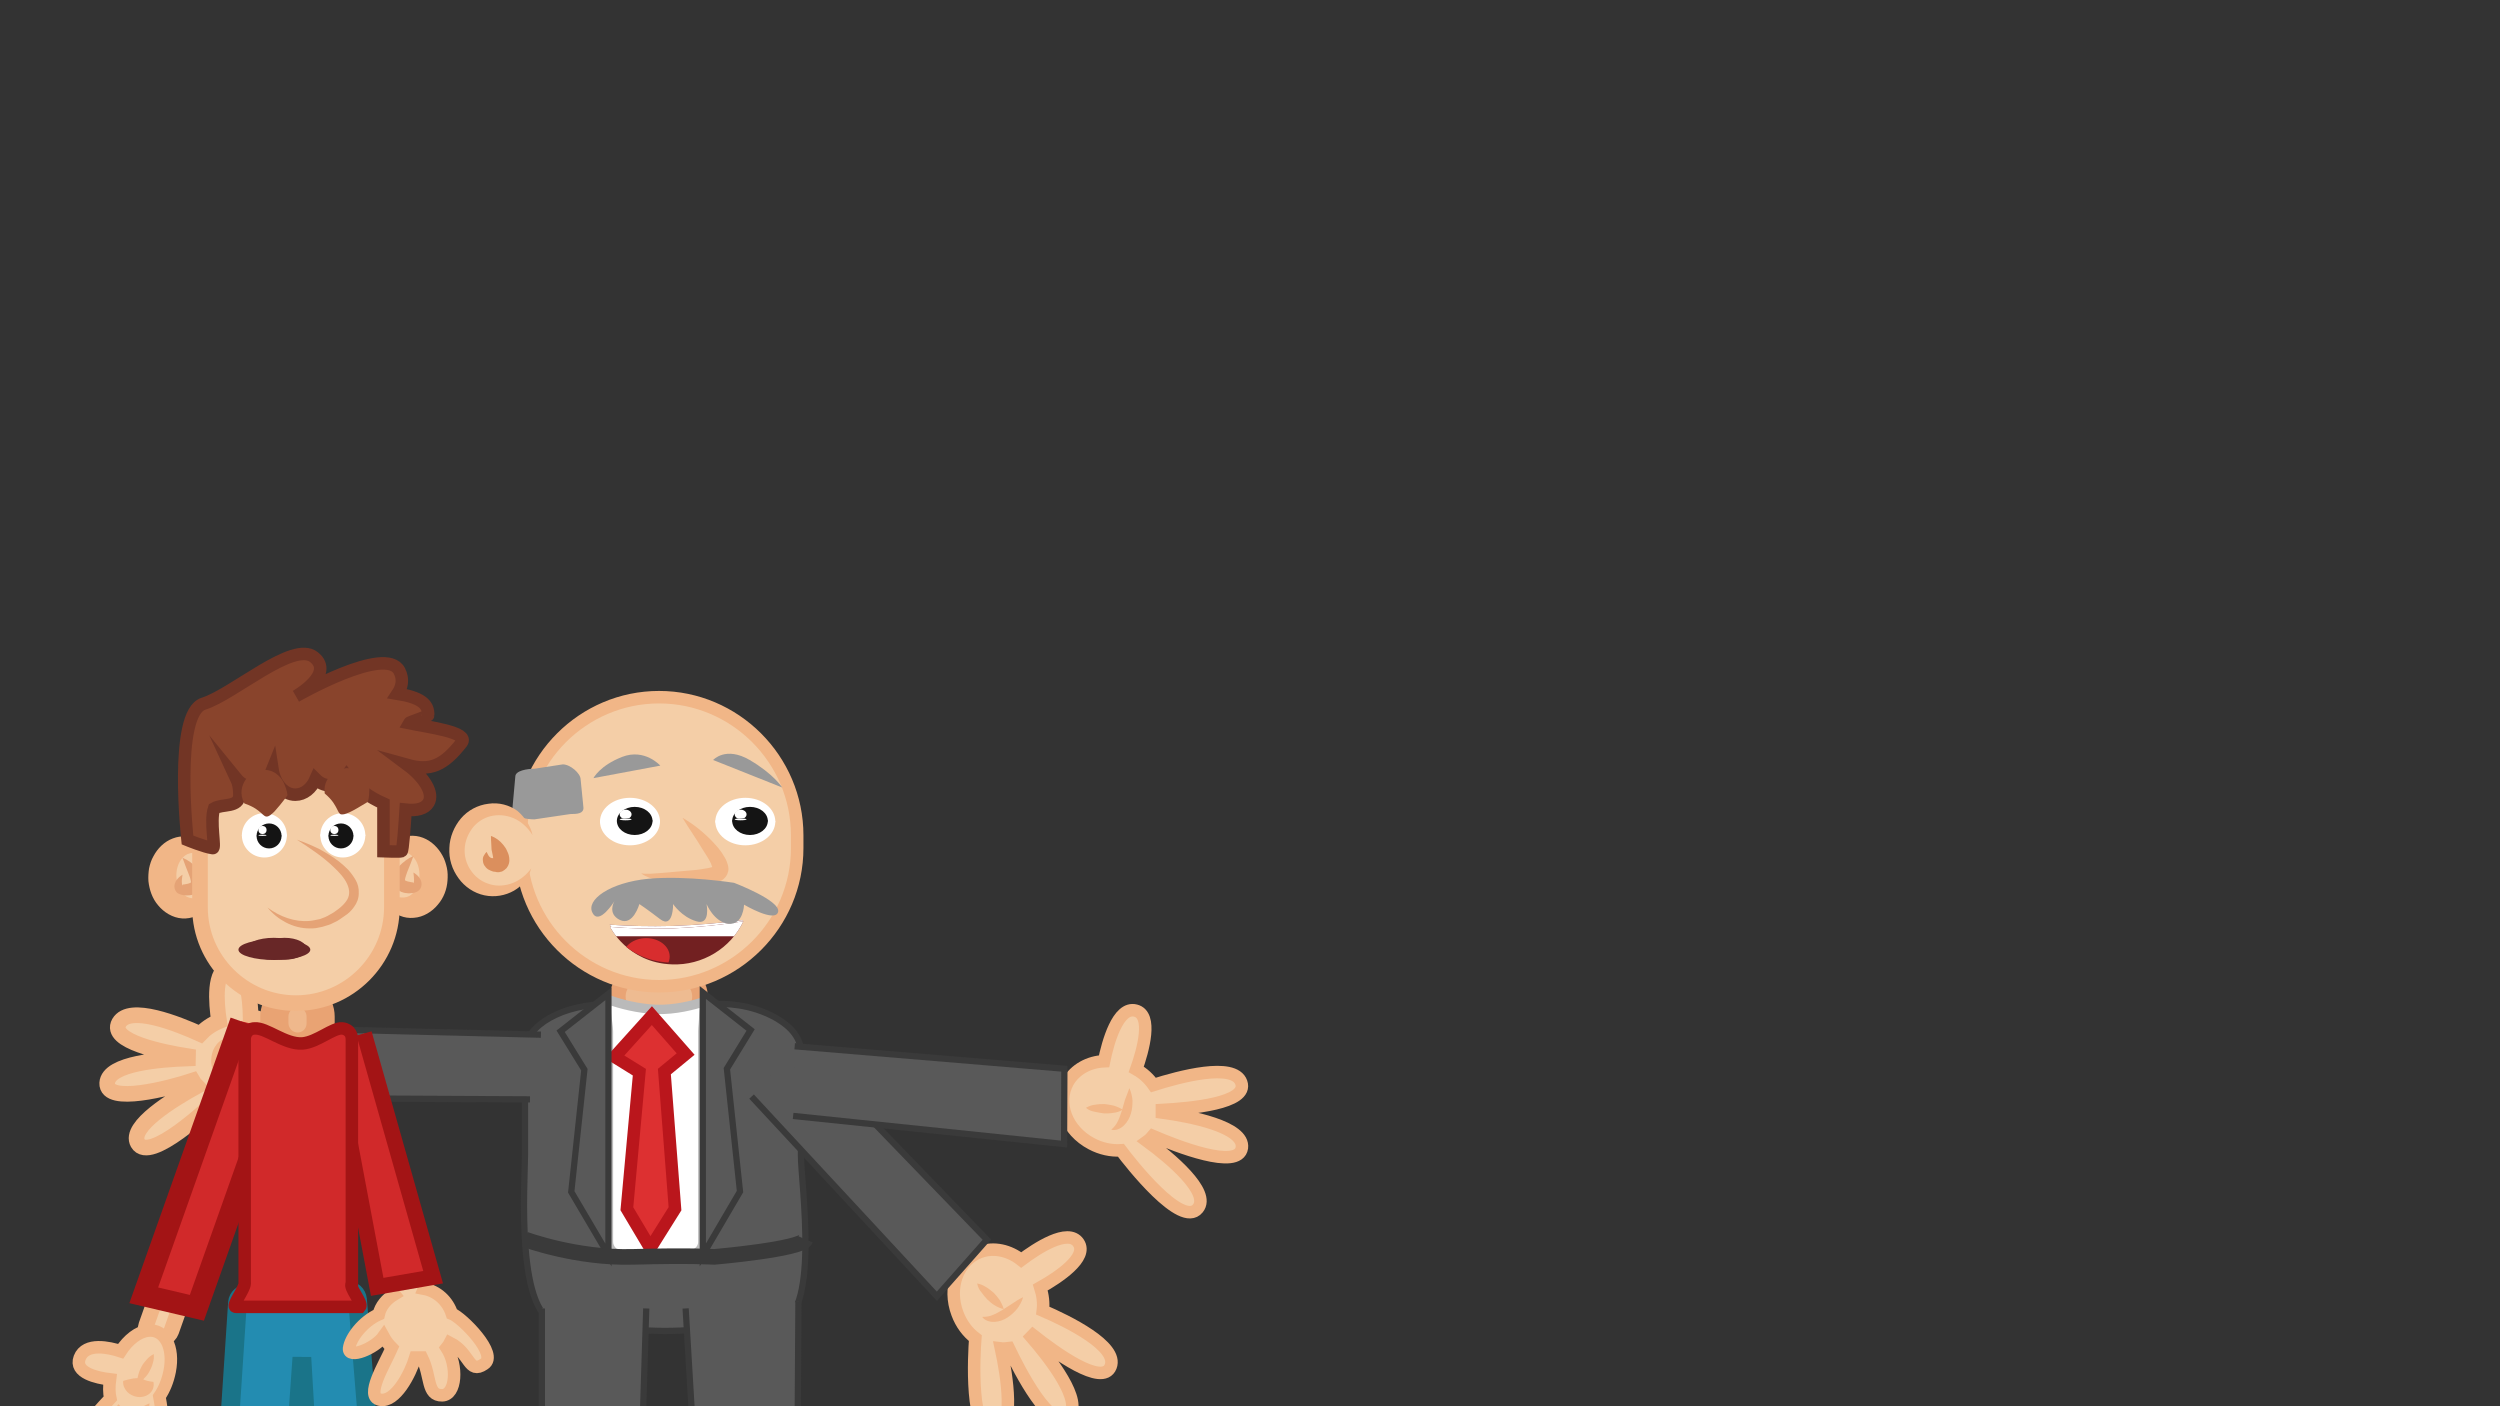 <svg width="800" height="450" xmlns="http://www.w3.org/2000/svg" xmlns:xlink="http://www.w3.org/1999/xlink">

 <rect width="100%" height="100%" fill="#333333" stroke="none"/>

 <style type="text/css">.st0{fill:#F2F3F4;}
	.st1{fill:#BFD3C9;stroke:#91BCA6;stroke-width:6;stroke-miterlimit:10;}
	.st2{fill:#8C8B98;stroke:#77768C;stroke-width:7;stroke-miterlimit:10;}
	.st3{fill:#C9E3E8;stroke:#9DD1DE;stroke-width:6;stroke-miterlimit:10;}
	.st4{fill:#FEFEFD;}
	.st5{fill:#C0784C;stroke:#AA5B30;stroke-width:4;stroke-miterlimit:10;}
	.st6{fill:none;stroke:#4F4D52;stroke-width:11;stroke-miterlimit:10;}
	.st7{fill:#F9F9F9;}
	.st8{fill:#B0D8DD;stroke:#86C2CC;stroke-width:4;stroke-miterlimit:10;}
	.st9{fill:#EEBB91;stroke:#E9A475;stroke-width:3;stroke-miterlimit:10;}
	.st10{fill:#F4CEA7;stroke:#F1B687;stroke-width:3;stroke-miterlimit:10;}
	.st11{fill:#544544;stroke:#423434;stroke-width:4;stroke-miterlimit:10;}
	.st12{fill:#1D8484;stroke:#18706D;stroke-width:4;stroke-miterlimit:10;}
	.st13{fill:#969E9C;}
	.st14{fill:#124745;stroke:#0D2D2B;stroke-width:4;stroke-miterlimit:10;}
	.st15{fill:#212121;}
	.st16{fill:#9F5A37;stroke:#844428;stroke-width:4;stroke-miterlimit:10;}
	.st17{fill:#4A5055;stroke:#393E42;stroke-width:6;stroke-miterlimit:10;}
	.st18{fill:#969E9C;stroke:#7A7A7A;stroke-width:3;stroke-miterlimit:10;}
	.st19{fill:#303030;stroke:#212121;stroke-width:3;stroke-miterlimit:10;}
	.st20{fill:#DBAD2C;stroke:#BF921F;stroke-width:4;stroke-miterlimit:10;}
	.st21{fill:#AD3431;stroke:#892121;stroke-width:4;stroke-miterlimit:10;}
	.st22{fill:#7C4B31;stroke:#6C3B24;stroke-width:4;stroke-miterlimit:10;}
	.st23{fill:#28719A;stroke:#1D5A87;stroke-width:4;stroke-miterlimit:10;}
	.st24{fill:#185666;stroke:#134E51;stroke-width:4;stroke-miterlimit:10;}
	.st25{fill:#E4E1DF;stroke:#B7B7B7;stroke-width:5;stroke-miterlimit:10;}
	.st26{fill:#BCB0A4;stroke:#92867A;stroke-width:3;stroke-miterlimit:10;}
	.st27{fill:#EEBB91;stroke:#E9A475;stroke-width:5;stroke-miterlimit:10;}
	.st28{fill:#F4CEA7;stroke:#F1B687;stroke-width:4;stroke-miterlimit:10;}
	.st29{fill:#F4CEA7;}
	.st30{fill:#F1B687;}
	.st31{fill:#999999;}
	.st32{fill:#DB8F5D;}
	.st33{fill:#595959;stroke:#3A3A3A;stroke-width:2;stroke-miterlimit:10;}
	.st34{fill:#FFFFFF;stroke:#BABABA;stroke-width:3;stroke-miterlimit:10;}
	.st35{fill:#DD3031;stroke:#BA161C;stroke-width:4;stroke-miterlimit:10;}
	.st36{fill:none;stroke:#3A3A3A;stroke-width:5;stroke-miterlimit:10;}
	.st37{fill:#282828;stroke:#141414;stroke-width:3;stroke-miterlimit:10;}
	.st38{display:none;}
	.st39{display:inline;}
	.st40{fill:#F4CEA7;stroke:#F1B687;stroke-width:5;stroke-miterlimit:10;}
	.st41{display:inline;fill:#595959;stroke:#3A3A3A;stroke-width:5;stroke-miterlimit:10;}
	.st42{clip-path:url(#SVGID_2_);fill:#722021;}
	.st43{clip-path:url(#SVGID_4_);fill:#D82D2E;}
	.st44{clip-path:url(#SVGID_6_);fill:#FFFFFF;}
	.st45{clip-path:url(#SVGID_8_);fill:#722021;}
	.st46{clip-path:url(#SVGID_10_);fill:#D82D2E;}
	.st47{clip-path:url(#SVGID_12_);fill:#FFFFFF;}
	.st48{fill:#FFFFFF;}
	.st49{fill:#141414;}
	.st50{fill:#2B2B2B;stroke:#111111;stroke-width:4;stroke-miterlimit:10;}
	.st51{fill:#238CB1;stroke:#1A7489;stroke-width:6;stroke-miterlimit:10;}
	.st52{fill:#D1292A;stroke:#A31415;stroke-width:7;stroke-miterlimit:10;}
	.st53{fill:#D1292A;stroke:#A31415;stroke-width:5;stroke-miterlimit:10;}
	.st54{fill:#E5A376;}
	.st55{fill:#EFB88C;stroke:#E9A373;stroke-width:9;stroke-miterlimit:10;}
	.st56{fill:#89442C;stroke:#723525;stroke-width:4;stroke-miterlimit:10;}
	.st57{clip-path:url(#SVGID_14_);fill:#682727;}
	.st58{clip-path:url(#SVGID_16_);fill:#FFFFFF;}
	.st59{clip-path:url(#SVGID_18_);fill:#B21E22;}
	.st60{fill:#D1292A;stroke:#A31415;stroke-width:4;stroke-miterlimit:10;}
	.st61{display:none;fill:#F4CEA7;stroke:#F1B687;stroke-width:7;stroke-miterlimit:10;}
	.st62{display:none;fill:#D1292A;stroke:#A31415;stroke-width:10;stroke-miterlimit:10;}
	.st63{fill:#89442C;}
	.st64{fill:#682727;}
	    #back{
    animation : slide 8s ease-in-out
    }
    @keyframes slide{
    0%{
    transform : translateX(0)
    }
    100%{
    transform : translateX(-400px)
    }
    }
    /*#closed_mouth2{
    animation : zoom1 linear 8s infinite
    }
    @keyframes zoom1{
    0%,20%{
    visibility : hidden
    }
    21%,30%{
    visibility : visible
    }
    41%,50%{
    visible : hidden
    }
    51%,60%{
    visible : visible
    }
    61%,100%{
    visibility : hidden
    }
    }
    #closed_mouth1{
    animation : zoom2 linear 8s infinite
    }
    @keyframes zoom2{
    0%,52%{
    visibility : hidden
    }
    62%,75%{
    visibility : visible
    }
    76%,89%{
    visibility : hidden
    }
    90%,100%{
    visibility : visible
    }
    }*/
    #closed_mouth1{
    animation : talk linear 8s infinite;
    
    }
    @keyframes talk{
    0%,10%{
    visibility : hidden
    }
    12%,15%{
    visibility : visible;
    
    }
    16%,18%{
     visibility : hidden;
    
    }
    20%,22%{
     visibility : visible;
    
    }
    24%,26%{
     visibility : hidden;
     
    }
    28%,30%{
     visibility : visible;
    
    }
    32%,34%{
    visibility : hidden;
    
    }
    36%,38%{
     visibility : visible;
    
    }
    40%,42%{
    visibility : hidden;
    
    }
     44%,46%{
    visibility : visible;
    
    }
     48%,50%{
    visibility : hidden;
    
    }
    52%,54%{
    visibility : visible;
    
    }
    56%,58%{
    visibility : hidden;
    
    }
    60%,62%{
    visibility : visible;
    
    }
    64%,100%{
    visibility : hidden;
    
    }
    }
    #closed_mouth{
    animation : fade 8s linear infinite
    }
    @keyframes fade{
    0%,20%{
    visibility : visible
    }
    22%,100%{
    visibility : hidden
    }
    }
    #closed_mouth2{
   
    }
    #mouth2{
    animation : tomove 8s linear infinite
    }
    @keyframes tomove{
    0%,3%{
    visibility : visible
    }
    9%,12%{
    visibility : hidden
    }
    15%,18%{
    visibility : visible
    }
    21%,24%{
    visibility : hidden
    }
    27%,31%{
    visibility : visible
    }
    34%,37%{
    visibility : hidden
    }
    40%,43%{
    visibility : visible
    }
    46%,49%{
    visibility : hidden
    }
    52%,55%{
    visibility : visible
    }
    58%,61%{
    visibility : hidden
    }
    64%,67%{
    visibility : visible
    }
    70%,73%{
    visibility : hidden
    }
    76%,79%{
    visibility : visible
    }
    82%,100%{
    visibility : hidden
    }
    }
    #left-arm{
    animation : wave1 1.5s linear alternate infinite;
    transform-origin:0% 0%;
    transform-box:fill-box;
    }
    @keyframes wave1{
      0%{transform:translateY(2px) rotateZ(-30deg)}
       100%{transform:translateY(2px) rotateZ(-12deg)}
    
   
    }
    #left-arm-up{
    animation : point1 8s ease-in-out infinite;
    }
    @keyframes point1{
    0%,100%{
    visibility : hidden
    }
    
    }
    #eyes_2,#eyes1{
    animation : blink 8s linear infinite;
    
    }
    #eyes3,#eyes4{
    animation : blink 8s linear infinite;
    
    }
     @keyframes blink{
    0%,5%{
    visibility : visible
    }
    8%,12%{
     visibility : hidden
    }
    
    16%,70%{
    visibility : visible
    }
    73%,77%{
    visibility : hidden
    }
    80%,100%{
    visibility : visible
    }
    }</style>
 <g>
  <title>Layer 1</title>
  <g id="boss">
   <path class="st27" d="m216.4,326.5l-11.1,0c-4.2,0 -7.6,-3.4 -7.6,-7.6l0,0c0,-4.2 3.4,-7.6 7.6,-7.6l11.1,0c4.2,0 7.6,3.4 7.6,7.6l0,0c0,4.2 -3.4,7.6 -7.6,7.6z" id="svg_116"/>
   <path class="st28" d="m210.9,315.6l0,0c-24.3,0 -44.2,-19.9 -44.2,-44.2l0,-4.1c0,-24.3 19.9,-44.2 44.2,-44.2l0,0c24.3,0 44.2,19.9 44.2,44.2l0,4.1c0,24.3 -19.9,44.2 -44.2,44.2z" id="svg_117"/>
   <g id="svg_118">
    <path class="st29" d="m218.4,261.7c0,0 15.9,15.3 11.5,17.7c-4.4,2.3 -23,1.6 -24.6,0" id="svg_119"/>
    <path class="st30" d="m218.4,261.7c3.5,2 6.7,4.6 9.5,7.5c1.4,1.5 2.8,3 3.9,5c0.3,0.5 0.6,1 0.8,1.6s0.5,1.3 0.5,2.3c0,0.3 0,0.5 -0.1,0.8s-0.2,0.6 -0.3,0.9c-0.3,0.6 -0.8,1.2 -1.3,1.6c-0.1,0.1 -0.3,0.2 -0.4,0.3l-0.3,0.1c-0.2,0.1 -0.3,0.2 -0.5,0.2c-0.3,0.1 -0.6,0.2 -0.9,0.3c-2.3,0.6 -4.3,0.8 -6.4,0.8c-2,0 -4.1,0 -6.1,-0.3c-2,-0.2 -4,-0.5 -6,-1c-1,-0.3 -2,-0.5 -2.9,-0.9s-2,-0.7 -2.7,-1.5c0.5,0.2 1,0.2 1.4,0.2c0.5,0 1,0 1.5,0l2.9,-0.2l5.8,-0.5c1.9,-0.2 3.8,-0.3 5.7,-0.5c0.9,-0.1 1.9,-0.2 2.8,-0.4c0.9,-0.1 1.8,-0.3 2.5,-0.5c0.2,0 0.3,-0.1 0.5,-0.2c0.1,0 0.1,-0.1 0.2,-0.1l0.1,0l-0.1,0c-0.1,0.1 -0.3,0.3 -0.4,0.5c0,0.1 -0.1,0.2 -0.1,0.2s0,0 0,0.1c0,0 0,-0.3 -0.1,-0.6c-0.1,-0.3 -0.3,-0.7 -0.4,-1.1c-0.7,-1.5 -1.8,-3.1 -2.8,-4.7c-1.9,-3.2 -4.2,-6.4 -6.3,-9.9z" id="svg_120"/>
   </g>
   <path class="st31" d="m182.5,260.5l-11.5,1.7c-2.4,0 -7.1,-0.8 -7.1,-2.7l1,-11c0,-1.9 3.8,-2.5 6.1,-2.5l9.1,-1.4c2.4,0 5.7,2.9 5.7,4.8l0.9,9c0.1,1.9 -1.8,2.1 -4.2,2.1z" id="svg_121"/>
   <g id="svg_122">
    <g id="svg_123">
     <g id="svg_124">
      <path class="st29" d="m170.4,267.2c-1.9,-4.8 -6.4,-8.1 -11.7,-8.1c-7,0 -12.6,5.8 -12.6,13s5.6,13 12.6,13c4.9,0 9.1,-2.9 11.2,-7.1" id="svg_125"/>
      <path class="st30" d="m170.4,267.2c-1.6,-2.5 -3.7,-4.4 -6.1,-5.4c-2.4,-1 -5,-1.2 -7.4,-0.6c-2.3,0.6 -4.4,2 -5.8,3.9c-1.4,1.9 -2.3,4.2 -2.4,6.5c-0.3,4.7 2.7,9.5 7.3,11.1c2.3,0.9 4.9,0.9 7.4,0.1s4.8,-2.5 6.6,-4.9c-0.4,1.4 -1.1,2.8 -2,4s-2.1,2.3 -3.5,3.1c-2.8,1.6 -6.2,2.2 -9.5,1.5s-6.3,-2.7 -8.3,-5.5c-1,-1.4 -1.8,-2.9 -2.3,-4.6c-0.5,-1.6 -0.7,-3.4 -0.6,-5.1c0.1,-3.4 1.5,-6.8 3.7,-9.4s5.4,-4.3 8.8,-4.7c3.3,-0.5 6.7,0.4 9.3,2.3c2.4,2.1 4.2,4.8 4.8,7.7z" id="svg_126"/>
     </g>
     <g id="svg_127">
      <path class="st32" d="m157.1,267.5c1.7,0.6 2.9,1.6 3.9,2.8c0.5,0.6 1,1.3 1.3,2.1c0.4,0.8 0.7,1.6 0.7,2.9c0,0.7 -0.2,1.6 -0.9,2.5c-0.4,0.4 -0.9,0.8 -1.3,1c-0.3,0.1 -0.4,0.2 -0.7,0.2c-0.2,0.1 -0.4,0.1 -0.6,0.1c-0.2,0 -0.4,0 -0.5,0l-0.4,-0.1c-0.3,0 -0.5,-0.1 -0.8,-0.1c-0.3,-0.1 -0.5,-0.2 -0.8,-0.3c-0.3,-0.1 -0.5,-0.3 -0.8,-0.4c-0.3,-0.2 -0.5,-0.4 -0.7,-0.6c-0.2,-0.3 -0.4,-0.5 -0.6,-0.8c-0.3,-0.6 -0.4,-1.2 -0.4,-1.7s0.1,-1 0.4,-1.4c0.2,-0.4 0.5,-0.8 0.8,-1.1c0.4,0.8 0.7,1.5 1.2,1.8s0.7,0.2 1,0.2c0.1,0 0.1,0 0.2,-0.1c0.1,0 0.2,0 0.3,-0.1c0.1,0 0.2,-0.1 0.3,-0.1l0.2,0l0,0c0,0 0,0 -0.1,0c0,0 0,0 -0.1,0s-0.3,0.2 -0.5,0.3c-0.3,0.4 -0.3,0.6 -0.3,0.5s-0.1,-0.7 -0.2,-1.3l-0.4,-1.9c0,-1.2 -0.2,-2.6 -0.2,-4.4z" id="svg_128"/>
     </g>
    </g>
   </g>
   <g id="svg_129">
    <path class="st33" d="m248.2,423.3c0,0 -23.3,2.6 -35.4,2.6s-33.4,-2.6 -33.4,-2.6c-14.7,0 -11.4,-45.3 -11.4,-53.7l0,-33.1c0,-8.4 12.1,-15.2 26.8,-15.2c4.8,0 9.4,2.4 14.2,2.4c6.8,0 13.7,-2.4 20.5,-2.4c1.6,-0.1 10.5,-0.3 18.9,4.5c4.9,2.8 7.9,6.6 7.9,10.8l0,33.1c-0.1,8.3 6.6,53.6 -8.1,53.6z" id="svg_130"/>
    <path class="st34" d="m220.5,401.6l-21.5,0c-2.4,0 -4.3,-1.9 -4.3,-4.2l0,-67.4c0,-2.3 -1.8,-9.9 0.6,-9.9c3,1.1 8.9,2.7 14.7,2.9c6.1,0.2 12,-1.4 15.2,-2.4c0.5,0.7 0,3 0,4.5c0,1.7 -0.3,3.8 -0.3,4.9l0,67.5c0,2.2 -2,4.1 -4.4,4.1z" id="svg_131"/>
    <polygon class="st35" points="208.6,325 196.7,338.2 204.6,343.1 200.6,386.8 208.1,399.4 216,386.8 212.6,342.9 219.4,337.3       " id="svg_132"/>
    <polygon class="st33" points="194.7,318 179.4,330 187,342.3 182.8,381.4 194.7,401.6   " id="svg_133"/>
    <polygon class="st33" points="224.9,317.6 240.2,329.6 232.6,342 236.8,381.3 224.9,401.6   " id="svg_134"/>
    <path class="st36" d="m168,396.6c0,0 16.4,6.1 34.5,5.6s26.1,0 26.1,0s27.8,-2.4 29.2,-5.6" id="svg_135"/>
   </g>
   <path class="st37" d="m249.7,492.2c0,0 33.9,24.8 23.2,26.7s-40.1,-2.5 -40.1,-2.5l-1.1,-3.6l-3.5,3.7l-10.3,-0.9c0,0 -2.8,-23.9 7.9,-24.4s23.9,1 23.9,1z" id="svg_136"/>
   <path class="st37" d="m204.2,493.6c0,0 33.9,24.8 23.2,26.7c-10.7,1.9 -40.1,-2.5 -40.1,-2.5l-1.1,-3.6l-3.5,3.7l-10.3,-0.9c0,0 -2.8,-23.9 7.9,-24.4c10.7,-0.5 23.9,1 23.9,1z" id="svg_137"/>
   <polyline class="st33" points="206.8,418.7 204.4,495.8 173.4,495.8 173.4,418.7  " id="svg_138"/>
   <g id="svg_139">
    <polyline class="st33" points="255.5,416.6 255,495.8 224,495.8 219.4,418.7   " id="svg_140"/>
   </g>
   <g id="left-arm">
    <g id="svg_141">
     <path class="st28" d="m341.8,453.2c5.2,-4.5 -6,-18.7 -11.8,-25.4c0.2,-0.2 0.3,-0.4 0.5,-0.6c7.1,5.6 22.3,16.7 24.9,10.1c2.6,-6.5 -13.8,-14.5 -21.7,-17.9c0.3,-2.4 0,-4.9 -0.8,-7.4c5.7,-3.2 15.4,-9.6 12.2,-14.3c-3.3,-4.9 -13.5,1.9 -18.3,5.5c-3.8,-3 -8.7,-4.2 -13.1,-2.6c-7.2,2.6 -10.5,11.4 -7.3,19.8c1.2,3.2 3.2,5.9 5.7,7.8c-0.4,5 -1.9,31.6 6.2,30.2c6.7,-1.1 3.9,-18.1 2,-26.9c0.8,0.1 1.7,0 2.5,-0.1c3.6,7.5 13.4,26.6 19,21.8z" id="svg_142"/>
     <g id="svg_143">
      <path class="st30" d="m327.4,415.1c-0.4,1.4 -1.1,2.6 -1.9,3.7c-0.9,1.1 -1.9,2 -3.1,2.8s-2.6,1.3 -4.1,1.4s-3.2,-0.4 -4,-1.6c1.5,0 2.5,-0.2 3.6,-0.7c1,-0.4 2,-1 3,-1.6l3.1,-2c1,-0.7 2.1,-1.4 3.4,-2z" id="svg_144"/>
     </g>
     <g id="svg_145">
      <path class="st30" d="m312.7,410.7c1.1,0.2 2.1,0.7 2.9,1.2c0.9,0.5 1.6,1.2 2.4,1.8c0.7,0.7 1.3,1.5 1.9,2.3c0.5,0.9 1,1.8 1.3,2.9c-1.1,-0.2 -2.1,-0.7 -2.9,-1.2c-0.9,-0.5 -1.6,-1.2 -2.3,-1.8c-0.7,-0.7 -1.3,-1.5 -1.9,-2.3c-0.7,-0.8 -1.2,-1.7 -1.4,-2.9z" id="svg_146"/>
     </g>
    </g>
    <polyline class="st33" points="255.6,334.4 315.8,396.7 299.8,414.8 240.5,350.9   " id="svg_147"/>
   </g>
   <g id="left-arm-up">
    <g id="svg_148">
     <path class="st28" d="m397.4,367.3c0.9,-6.8 -16.8,-10.1 -25.6,-11.3c0,-0.3 0,-0.5 0,-0.8c9,-0.5 27.8,-2.1 25.4,-8.8c-2.3,-6.6 -19.9,-1.8 -28.1,0.8c-1.4,-2 -3.2,-3.7 -5.5,-5c2.2,-6.2 5.3,-17.4 -0.2,-18.8c-5.7,-1.5 -8.9,10.3 -10.1,16.2c-4.8,0.2 -9.3,2.6 -11.6,6.7c-3.7,6.7 -0.4,15.5 7.6,19.7c3,1.6 6.3,2.3 9.4,2.1c3,4 19.4,25 24.6,18.6c4.3,-5.2 -9,-16.2 -16.2,-21.5c0.7,-0.5 1.3,-1.1 1.8,-1.7c7.5,3.2 27.4,11.1 28.5,3.8z" id="svg_149"/>
     <g id="svg_150">
      <path class="st30" d="m361.4,348.2c0.6,1.3 0.9,2.7 1,4c0,1.4 -0.1,2.8 -0.5,4.1c-0.4,1.4 -1.1,2.7 -2.2,3.8c-1.1,1.1 -2.7,1.8 -4.1,1.4c1.1,-1 1.7,-1.8 2.2,-2.9c0.5,-1 0.8,-2.1 1.2,-3.2l1,-3.5c0.5,-1.2 0.9,-2.4 1.4,-3.7z" id="svg_151"/>
     </g>
     <g id="svg_152">
      <path class="st30" d="m347.5,354.5c1,-0.6 2,-0.9 3,-1c1,-0.2 2,-0.2 3,-0.2c1,0.1 2,0.3 2.9,0.5c1,0.3 1.9,0.7 2.9,1.3c-1,0.6 -2,0.9 -3,1c-1,0.2 -2,0.2 -2.9,0.2c-1,-0.1 -2,-0.3 -2.9,-0.5c-1.1,-0.2 -2.1,-0.5 -3,-1.3z" id="svg_153"/>
     </g>
    </g>
    <polyline class="st33" points="254.3,334.8 340.6,342 340.5,366.1 253.8,357.1   " id="svg_154"/>
   </g>
   <g id="right-arm1_1_" class="st38">
    <g class="st39" id="svg_155">
     <path class="st40" d="m-2.4,284.8c3.3,-7.5 25.1,-0.8 35.6,3c0.2,-0.3 0.3,-0.5 0.5,-0.8c-9.7,-5.6 -29.3,-17.9 -22.4,-23.4c6.9,-5.4 23.2,9.5 30.5,16.8c2.8,-1.2 5.9,-1.9 9.3,-2c1.6,-7.5 5.5,-20.6 12.4,-19c7.3,1.7 3.2,15.6 0.8,22.2c5.2,3 8.6,7.9 8.4,13.4c-0.2,9 -9.7,16 -21.1,15.8c-4.4,-0.1 -8.5,-1.2 -11.8,-3.2c-5.9,2.4 -37.6,14.5 -39.2,5c-1.3,-7.8 20.4,-11.4 31.9,-12.7c-0.4,-0.9 -0.7,-1.8 -0.9,-2.8c-10.4,-1 -37.5,-4.3 -34,-12.3z" id="svg_156"/>
     <g id="svg_157">
      <path class="st30" d="m49.7,285.7c0.2,2 0,3.6 -0.2,5.1s-0.6,2.8 -0.9,4.1l-1,3.5c-0.3,1.1 -0.6,2.3 -0.2,4.3c-1,0 -2,-0.5 -2.7,-1.1c-0.8,-0.7 -1.4,-1.6 -1.7,-2.6c-0.7,-2 -0.6,-4 -0.1,-5.7s1.3,-3.3 2.5,-4.6c1.1,-1.3 2.4,-2.5 4.3,-3z" id="svg_158"/>
     </g>
     <g id="svg_159">
      <path class="st30" d="m61,300.2c-1.6,0.6 -3,0.7 -4.3,0.6s-2.5,-0.4 -3.6,-0.9s-2.2,-1.2 -3.1,-2.1c-0.9,-0.9 -1.8,-2 -2.4,-3.7c1.6,-0.6 3,-0.7 4.3,-0.6s2.5,0.4 3.6,0.9s2.2,1.2 3.1,2.1c0.9,0.9 1.7,2 2.4,3.7z" id="svg_160"/>
     </g>
    </g>
    <polyline class="st41" points="176.8,332.8 76.7,291.2 61.2,315.9 162.8,355.9   " id="svg_161"/>
   </g>
   <g id="right-arm2_1_">
    <g id="svg_162">
     <path class="st40" d="m34.3,346.6c0.3,-6.4 17.4,-7.6 25.8,-7.9c0,-0.2 0.1,-0.5 0.1,-0.7c-8.3,-1.3 -25.4,-4.8 -22.1,-10.7c3.4,-5.9 18.9,0.4 26,3.6c1.6,-1.7 3.6,-3.1 6,-4.1c-0.9,-5.9 -1.8,-16.5 3.5,-17.3c5.6,-0.8 6.5,10.4 6.6,15.9c4.5,0.7 8.2,3.3 9.6,7.4c2.3,6.6 -2.4,14.4 -10.5,17.4c-3.1,1.2 -6.3,1.5 -9.1,1c-3.5,3.4 -22.4,21.1 -26.1,14.6c-3,-5.3 11.3,-14 18.9,-18.2c-0.5,-0.5 -1,-1.1 -1.4,-1.8c-7.6,2.5 -27.6,7.7 -27.3,0.8z" id="svg_163"/>
     <g id="svg_164">
      <path class="st30" d="m71.2,332.6c0.9,1.4 1.4,2.6 1.8,3.8c0.4,1.1 0.5,2.2 0.6,3.1c0.1,1 0.1,1.8 0,2.7c0,0.9 -0.2,1.8 0.5,3.5c-0.8,0.4 -1.7,0.4 -2.5,0.1s-1.6,-0.8 -2.2,-1.4c-1.1,-1.3 -1.7,-2.8 -1.8,-4.2c-0.1,-1.4 0.1,-2.8 0.6,-4.1c0.6,-1.4 1.5,-2.6 3,-3.5z" id="svg_165"/>
     </g>
     <g id="svg_166">
      <path class="st30" d="m83,340c-1,1.2 -2,1.8 -2.9,2.2c-1,0.4 -1.9,0.5 -2.8,0.5s-1.8,-0.3 -2.8,-0.8c-0.9,-0.5 -1.8,-1.2 -2.7,-2.5c1,-1.2 2,-1.8 2.9,-2.2c1,-0.4 1.9,-0.5 2.8,-0.5s1.8,0.3 2.8,0.8c0.9,0.5 1.8,1.2 2.7,2.5z" id="svg_167"/>
     </g>
    </g>
    <polyline class="st33" points="173.1,331.1 91.6,329.1 87.4,351.4 169.6,351.8   " id="svg_168"/>
   </g>
   <g id="mouth1">
    <g id="svg_169">
     <g id="svg_170">
      <defs>
       <path id="SVGID_1_" d="m195.1,295.9c6,0.4 12.7,0.6 20.1,0.4c8.4,-0.3 16.1,-1 22.6,-1.9c-4.1,7.3 -13.2,11.9 -22.9,11.6c-14.3,-0.5 -19.8,-10.1 -19.8,-10.1z"/>
      </defs>
      <clipPath id="SVGID_2_">
       <use xlink:href="#SVGID_1_" id="svg_171"/>
      </clipPath>
      <path class="st42" d="m195.1,295.9c6,0.4 12.7,0.6 20.1,0.4c8.4,-0.3 16.1,-1 22.6,-1.9c-4.1,7.3 -13.2,11.9 -22.9,11.6c-14.3,-0.5 -19.8,-10.1 -19.8,-10.1z" id="svg_172"/>
     </g>
    </g>
    <g id="svg_173">
     <g id="svg_174">
      <defs>
       <path id="SVGID_3_" d="m195.1,295.9c6,0.4 12.7,0.6 20.1,0.4c8.4,-0.3 16.1,-1 22.6,-1.9c-4.1,7.3 -13.2,11.9 -22.9,11.6c-14.3,-0.5 -19.8,-10.1 -19.8,-10.1z"/>
      </defs>
      <clipPath id="SVGID_4_">
       <use xlink:href="#SVGID_3_" id="svg_175"/>
      </clipPath>
      <ellipse class="st43" cx="210.3" cy="304.5" rx="7.5" ry="4.9" id="svg_176"/>
     </g>
    </g>
    <g id="svg_177">
     <g id="svg_178">
      <defs>
       <path id="SVGID_5_" d="m195.1,295.9c6,0.4 12.7,0.6 20.1,0.4c8.4,-0.3 16.1,-1 22.6,-1.9c-4.1,7.3 -13.2,11.9 -22.9,11.6c-14.3,-0.5 -19.8,-10.1 -19.8,-10.1z"/>
      </defs>
      <clipPath id="SVGID_6_">
       <use xlink:href="#SVGID_5_" id="svg_179"/>
      </clipPath>
      <path class="st44" d="m238.2,298.4l-42.9,0c-1.3,0 -2.4,-1.1 -2.4,-2.4l0,0c0,-1.3 1.1,-2.4 2.4,-2.4l42.9,0c1.3,0 2.4,1.1 2.4,2.4l0,0c0,1.3 -1.1,2.4 -2.4,2.4z" id="svg_180"/>
     </g>
    </g>
   </g>
   <g id="mouth2">
    <g id="svg_181">
     <g id="svg_182">
      <defs>
       <path id="SVGID_7_" d="m195.2,296.6c6,0.5 12.7,0.7 20.1,0.5c8.4,-0.4 16.1,-1.2 22.6,-2.3c-4.1,8.7 -13.2,14.2 -22.9,13.8c-14.2,-0.5 -19.8,-12 -19.8,-12z"/>
      </defs>
      <clipPath id="SVGID_8_">
       <use xlink:href="#SVGID_7_" id="svg_183"/>
      </clipPath>
      <path class="st45" d="m195.2,296.6c6,0.5 12.7,0.7 20.1,0.5c8.4,-0.4 16.1,-1.2 22.6,-2.3c-4.1,8.7 -13.2,14.2 -22.9,13.8c-14.2,-0.5 -19.8,-12 -19.8,-12z" id="svg_184"/>
     </g>
    </g>
    <g id="svg_185">
     <g id="svg_186">
      <defs>
       <path id="SVGID_9_" d="m194.2,295.8c6,0.5 12.7,0.7 20.1,0.5c8.4,-0.4 16.1,-1.2 22.6,-2.3c-4.1,8.8 -13.2,14.3 -22.9,14c-14.2,-0.7 -19.8,-12.2 -19.8,-12.2z"/>
      </defs>
      <clipPath id="SVGID_10_">
       <use xlink:href="#SVGID_9_" id="svg_187"/>
      </clipPath>
      <ellipse class="st46" cx="206.8" cy="306.1" rx="7.5" ry="5.9" id="svg_188"/>
     </g>
    </g>
    <g id="svg_189">
     <g id="svg_190">
      <defs>
       <path id="SVGID_11_" d="m195.2,296.6c6,0.5 12.7,0.7 20.1,0.5c8.4,-0.4 16.1,-1.2 22.6,-2.3c-4.1,8.7 -13.2,14.2 -22.9,13.8c-14.2,-0.5 -19.8,-12 -19.8,-12z"/>
      </defs>
      <clipPath id="SVGID_12_">
       <use xlink:href="#SVGID_11_" id="svg_191"/>
      </clipPath>
      <path class="st47" d="m238.3,299.6l-42.9,0c-1.3,0 -2.4,-1.3 -2.4,-2.9l0,0c0,-1.6 1.1,-2.9 2.4,-2.9l42.9,0c1.3,0 2.4,1.3 2.4,2.9l0,0c0.1,1.6 -1,2.9 -2.4,2.9z" id="svg_192"/>
     </g>
    </g>
   </g>
   <path class="st31" d="m234.9,282.5c0,0 15,5.7 14.1,9.3c-0.9,3.6 -10.9,-2.3 -10.9,-2.3s-0.2,6.6 -5,6.1c-4.6,-0.5 -7,-6.3 -7,-6.3s1.4,7 -3.3,5.5c-4.7,-1.4 -7.4,-5.5 -7.4,-5.5s0.1,8.1 -4.2,4.8s-6.6,-4.8 -6.6,-4.8s-2,7.1 -6.2,5.1s-1.8,-6 -1.8,-6s-4.9,7.9 -7,3.7c-2.2,-4.1 5.5,-9.7 17.9,-10.9c12.4,-1.1 27.4,1.3 27.4,1.3z" id="svg_193"/>
   <g id="eyes1">
    <g id="svg_194">
     <ellipse class="st48" cx="238.5" cy="262.9" rx="9.6" ry="7.6" id="svg_195"/>
    </g>
    <g id="svg_196">
     <ellipse class="st48" cx="201.6" cy="262.9" rx="9.6" ry="7.6" id="svg_197"/>
    </g>
   </g>
   <g id="eyes1-closed">
    <g id="svg_198">
     <ellipse class="st48" cx="238.5" cy="262.9" rx="9.6" ry="2.5" id="svg_199"/>
    </g>
    <g id="svg_200">
     <ellipse class="st48" cx="201.6" cy="262.9" rx="9.6" ry="2.5" id="svg_201"/>
    </g>
   </g>
   <g id="eyes_2">
    <g id="svg_202">
     <ellipse class="st49" cx="240" cy="262.7" rx="5.7" ry="4.5" id="svg_203"/>
     <ellipse class="st48" cx="237" cy="260.6" rx="1.9" ry="1.5" id="svg_204"/>
    </g>
    <g id="svg_205">
     <ellipse class="st49" cx="203.1" cy="262.7" rx="5.7" ry="4.5" id="svg_206"/>
     <ellipse class="st48" cx="200.2" cy="260.6" rx="1.9" ry="1.5" id="svg_207"/>
    </g>
   </g>
   <g id="eyes_2-closed">
    <g id="svg_208">
     <ellipse class="st49" cx="240" cy="262.7" rx="5.7" ry="1" id="svg_209"/>
     <ellipse class="st48" cx="237" cy="262.2" rx="1.9" ry="0.3" id="svg_210"/>
    </g>
    <g id="svg_211">
     <ellipse class="st49" cx="203.1" cy="262.7" rx="5.7" ry="1" id="svg_212"/>
     <ellipse class="st48" cx="200.2" cy="262.2" rx="1.9" ry="0.3" id="svg_213"/>
    </g>
   </g>
   <path class="st31" d="m250.3,252l-22.1,-8.8c0,0 4,-4.5 11.7,0s10.4,8.8 10.4,8.8z" id="svg_214"/>
   <path class="st31" d="m189.9,249l21.4,-4c0,0 -5,-5.6 -12.2,-2.8s-9.2,6.8 -9.2,6.8z" id="svg_215"/>
  </g>
  <g id="Jack">
   <g id="svg_216">
    <path class="st50" d="m123.7,522.2c0,0 39.7,22.9 31.5,26.5s-49.4,-1.8 -49.4,-1.8l-1.9,-23.3l19.8,-1.4z" id="svg_217"/>
    <path class="st50" d="m88,522.2c0,0 39.7,22.9 31.5,26.5s-49.4,-1.7 -49.4,-1.7l-1.9,-23.3l19.8,-1.5z" id="svg_218"/>
    <path class="st51" d="m111.1,413l-15.1,1.2c-0.7,0.1 -1.3,0.3 -1.8,0.8l-14.9,-1c-1.7,-0.1 -3.2,1.2 -3.3,2.8l-6.9,104.6c-0.1,1.7 1.2,3.1 2.9,3.2l15.1,1c1.7,0.1 3.2,-1.2 3.3,-2.8l6.2,-88.4l5.1,87.6c0.1,1.7 1.6,2.9 3.3,2.8l15.1,-1.2c1.7,-0.1 3,-1.6 2.8,-3.3l-8.5,-104.5c-0.2,-1.7 -1.6,-3 -3.3,-2.8z" id="svg_219"/>
   </g>
   <g id="svg_220">
    <g id="svg_221">
     <path class="st40" d="m54.8,426l3.5,-9.9c0.7,-1.9 -0.6,-3.9 -2.8,-4.4l0,0c-2.2,-0.5 -4.6,0.6 -5.2,2.5l-3.5,9.9c-0.7,1.9 0.6,3.9 2.8,4.4l0,0c2.2,0.5 4.5,-0.6 5.2,-2.5z" id="svg_222"/>
     <g id="svg_223">
      <path class="st28" d="m32.6,476.8c-4,-1.7 2.5,-16.8 6,-24c-0.1,-0.1 -0.3,-0.2 -0.4,-0.3c-4.4,6.9 -14,20.9 -16.4,16.7c-2.4,-4.2 8.3,-16.2 13.5,-21.7c-0.4,-1.8 -0.4,-3.8 -0.1,-6.1c-4.2,-0.5 -11.5,-2.1 -9.7,-6.9c1.9,-5 9.5,-3.3 13.1,-2.1c2.4,-3.7 5.7,-6.3 8.9,-6.6c5.2,-0.5 8.3,5.3 6.8,13c-0.6,3 -1.7,5.8 -3.3,8.1c0.7,3.8 4.1,24.1 -1.7,25.9c-4.7,1.4 -4.2,-12.8 -3.7,-20.4c-0.6,0.3 -1.2,0.6 -1.7,0.8c-1.8,7 -7,25.4 -11.3,23.6z" id="svg_224"/>
      <g id="svg_225">
       <path class="st30" d="m39.4,441.9c1.5,-0.5 2.4,-0.6 3.3,-0.8c0.8,-0.1 1.5,-0.1 2,-0.1s0.8,0.2 1.4,0.5c0.6,0.3 1.4,0.5 3,0.7c0.3,1.5 -0.2,2.9 -1.3,3.8s-2.6,1.2 -3.9,1c-1.3,-0.2 -2.4,-0.8 -3.2,-1.6c-0.8,-0.9 -1.4,-2 -1.3,-3.5z" id="svg_226"/>
      </g>
      <g id="svg_227">
       <path class="st30" d="m49.2,433.3c0.1,1.1 0,2 -0.3,2.9c-0.2,0.9 -0.6,1.7 -1,2.5s-0.9,1.5 -1.6,2.2c-0.6,0.7 -1.3,1.3 -2.3,1.8c-0.1,-1.1 0,-2 0.3,-2.9c0.2,-0.9 0.6,-1.7 1,-2.5s1,-1.5 1.6,-2.2c0.6,-0.7 1.3,-1.3 2.3,-1.8z" id="svg_228"/>
      </g>
     </g>
    </g>
    <polyline class="st52" points="77.1,326.8 46,414.5 63,418.5 94.1,330.8   " id="svg_229"/>
   </g>
   <path class="st28" d="m144,429.7c-0.3,0.6 -0.7,1.1 -1.1,1.6c3.7,5.7 3.1,15.1 -1.4,15.2c-5,0.1 -3.5,-6.1 -6.5,-12.1c-0.7,0 -1.4,0 -2.1,0c-1.6,5.3 -6.4,14.5 -11.3,13.5c-5,-1 1.5,-11.3 3.8,-16.6c-1.1,-1.1 -2,-2.3 -2.7,-3.6c-2.7,3.8 -11.3,7.3 -11,3.8c0.4,-3.4 4.5,-8.7 9.5,-10.9c0.6,-2.7 2.5,-4.9 5,-6.4c-0.4,-0.5 -0.8,-1.1 -0.9,-1.9l-1.1,-6.4c-0.4,-2.2 1,-4.3 3.2,-4.8l2.9,-0.6c2.1,-0.5 4.2,0.9 4.6,3.1l1.1,6.4c0.1,0.8 0,1.7 -0.3,2.4c4.3,0.8 7.6,4 8.9,8c3.2,1.2 15.1,13.1 10.3,16.1c-5,3.4 -4.4,-3.5 -10.9,-6.8z" id="svg_230"/>
   <polyline class="st53" points="116.5,330.7 138.6,408.7 120.7,411.8 106.2,334.9  " id="svg_231"/>
   <g id="svg_232">
    <g id="svg_233">
     <g id="svg_234">
      <path class="st29" d="m67.2,274.8c-1.5,-2.7 -4,-4.5 -6.9,-4.5c-4.6,0 -8.3,4.5 -8.3,10.1s3.7,10.1 8.3,10.1c3.5,0 6.6,-2.6 7.8,-6.4" id="svg_235"/>
      <path class="st30" d="m67.2,274.8c-1.8,-1.3 -3.6,-2 -5.2,-1.9c-0.8,0 -1.4,0.2 -2,0.4c-0.6,0.3 -1,0.6 -1.4,1c-1.6,1.6 -2.4,4.2 -2.1,6.8c0.2,2.5 1.4,4.8 3.2,5.8c0.9,0.5 2.2,0.8 3.7,0.3c1.5,-0.4 3.2,-1.5 4.7,-3.1c0.3,2.2 -0.4,4.7 -2.1,6.7s-4.7,3.3 -7.7,3.1c-3.1,-0.2 -5.9,-2 -7.7,-4.2c-1.9,-2.2 -2.8,-5 -3.1,-7.7c-0.1,-1.4 0,-2.8 0.2,-4.1c0.3,-1.4 0.7,-2.7 1.4,-3.9c1.3,-2.5 3.5,-4.7 6.2,-5.7c2.8,-1.1 6,-0.8 8.3,0.7c2.3,1.2 3.5,3.5 3.6,5.8z" id="svg_236"/>
     </g>
     <g id="svg_237">
      <path class="st54" d="m58.4,274.5c1.8,0.7 3.3,1.8 4.5,3.3c0.6,0.7 1.2,1.5 1.6,2.6c0.2,0.5 0.4,1.1 0.4,1.9c0,0.7 -0.2,1.6 -0.7,2.4c-0.5,0.7 -1.3,1.2 -1.9,1.4c-0.6,0.2 -1.3,0.4 -1.7,0.4c-0.5,0 -1,0.1 -1.6,0s-1.2,-0.2 -2,-0.6c-0.4,-0.2 -0.7,-0.6 -0.9,-1s-0.3,-0.9 -0.3,-1.2c0,-0.8 0.3,-1.3 0.5,-1.8c0.6,-0.9 1.3,-1.5 2.1,-2c-0.1,1 -0.3,1.8 -0.2,2.6c0,0.4 0.1,0.7 0.2,0.8c0.1,0.1 0.1,-0.1 0.1,-0.2c0.1,-0.1 0.3,-0.1 0.6,-0.1c0.3,-0.1 0.6,-0.1 1,-0.2s0.6,-0.2 0.8,-0.3c0.2,-0.1 0.2,-0.1 0.2,-0.1s0,0.1 0,-0.1c0,-0.1 0,-0.4 -0.1,-0.7c-0.1,-0.6 -0.4,-1.3 -0.7,-2.1c-0.6,-1.6 -1.3,-3.2 -1.9,-5z" id="svg_238"/>
     </g>
    </g>
    <g id="svg_239">
     <g id="svg_240">
      <path class="st29" d="m123.5,274.8c1.5,-2.7 4,-4.5 6.9,-4.5c4.6,0 8.3,4.5 8.3,10.1s-3.7,10.1 -8.3,10.1c-3.5,0 -6.6,-2.6 -7.8,-6.4" id="svg_241"/>
      <path class="st30" d="m123.5,274.8c0.1,-2.2 1.3,-4.5 3.6,-6c2.2,-1.5 5.5,-1.8 8.3,-0.7c2.8,1.1 4.9,3.3 6.2,5.7c0.7,1.2 1.1,2.6 1.4,3.9c0.3,1.4 0.3,2.7 0.2,4.1c-0.2,2.8 -1.2,5.5 -3.1,7.7c-1.8,2.2 -4.6,4 -7.7,4.2c-3.1,0.3 -6,-1 -7.7,-3.1c-1.7,-2 -2.4,-4.4 -2.1,-6.7c1.6,1.6 3.2,2.7 4.7,3.1c1.5,0.4 2.8,0.2 3.7,-0.3c1.8,-1 2.9,-3.3 3.2,-5.8c0.2,-2.6 -0.5,-5.2 -2.1,-6.8c-0.4,-0.4 -0.9,-0.7 -1.4,-1c-0.6,-0.3 -1.2,-0.4 -2,-0.4c-1.6,0.1 -3.4,0.8 -5.2,2.1z" id="svg_242"/>
     </g>
     <g id="svg_243">
      <path class="st54" d="m132.3,273.9c-0.6,1.8 -1.3,3.4 -1.9,4.9c-0.3,0.7 -0.5,1.5 -0.7,2.1c-0.1,0.3 -0.1,0.6 -0.1,0.7c0,0.2 0,0.1 0,0.1s0,0 0.2,0.1s0.4,0.2 0.8,0.3c0.4,0.1 0.7,0.1 1,0.2c0.3,0 0.5,0.1 0.6,0.1c0,0 0,0.3 0.1,0.2c0.1,-0.1 0.2,-0.5 0.2,-0.8c0,-0.8 -0.1,-1.7 -0.2,-2.6c0.8,0.5 1.6,1.1 2.1,2c0.3,0.5 0.5,1 0.5,1.8c0,0.4 -0.1,0.8 -0.3,1.2c-0.2,0.4 -0.6,0.8 -0.9,1c-0.7,0.4 -1.4,0.6 -2,0.6c-0.6,0.1 -1.1,0.1 -1.6,0c-0.5,0 -1.1,-0.2 -1.7,-0.4c-0.6,-0.3 -1.3,-0.7 -1.9,-1.4c-0.5,-0.8 -0.7,-1.7 -0.7,-2.4c0,-0.7 0.2,-1.3 0.4,-1.9c0.4,-1.1 1,-1.9 1.6,-2.6c1.3,-1.3 2.7,-2.4 4.5,-3.2z" id="svg_244"/>
     </g>
    </g>
    <g id="svg_245">
     <path class="st55" d="m95.2,334.9l0,0c4.1,0 7.4,-3.3 7.4,-7.4l0,-2.2c0,-4.1 -3.3,-7.4 -7.4,-7.4l0,0c-4.1,0 -7.4,3.3 -7.4,7.4l0,2.2c0.1,4.1 3.4,7.4 7.4,7.4z" id="svg_246"/>
     <path class="st40" d="m94.7,321l0,0c16.9,0 30.7,-13.8 30.7,-30.7l0,-24.3c0,-16.9 -13.8,-30.7 -30.7,-30.7l0,0c-16.9,0 -30.7,13.8 -30.7,30.7l0,24.4c0,16.8 13.8,30.6 30.7,30.6z" id="svg_247"/>
     <g id="svg_248">
      <path class="st54" d="m95,268.7c2.4,0.8 4.7,1.8 7,2.9c2.2,1.2 4.4,2.5 6.5,4.1c1,0.8 2,1.7 2.9,2.6c0.9,1 1.7,2.1 2.4,3.3c0.7,1.2 1.1,2.7 1,4.3c0,1.6 -0.6,3.1 -1.5,4.3c-0.8,1.2 -1.9,2.2 -3,2.9c-1.1,0.7 -2.1,1.6 -3.4,2.1c-1.2,0.7 -2.5,1 -3.8,1.4l-2,0.4c-0.7,0.1 -1.3,0.1 -2,0.1c-2.7,0 -5.3,-0.7 -7.6,-1.9c-2.3,-1.2 -4.3,-2.8 -5.9,-4.8c4,3 8.8,4.7 13.4,4.3c1.2,-0.1 2.3,-0.4 3.4,-0.6c1.1,-0.4 2.2,-0.8 3.1,-1.4c1,-0.5 2,-1.2 2.9,-1.9c0.9,-0.7 1.7,-1.5 2.3,-2.3c1.3,-1.7 1.3,-3.6 0.4,-5.6s-2.6,-3.8 -4.3,-5.4c-3.4,-3.3 -7.6,-6.1 -11.8,-8.8z" id="svg_249"/>
     </g>
     <path class="st56" d="m65.1,225.2c9.6,-3 28.7,-20.3 35.4,-14.9c6.7,5.4 -5.8,12.5 -5.8,12.5s28.8,-16.6 33.1,-8.1c1.4,2.7 0.8,5.2 -0.6,7.3c7.4,1.2 10,3.3 9.8,6.9c0,0.2 -6.1,2.3 -6.2,2.5c6.2,1.3 19.6,2.9 16.9,6.3c-5.8,7.4 -10.1,9.1 -17.3,7.1c5.5,4.1 8.5,9.1 6.7,12.1c-1.1,1.9 -3.8,2.6 -7.3,2.2c-0.3,4.9 -0.9,13.2 -1.3,13.3c-0.5,0.2 -5.8,0 -5.8,0l0,-15.3c-1.1,-0.5 -2.2,-1 -3.2,-1.6c-3.7,-2.1 -6.7,-4.8 -8.6,-7.3c-1.4,1.9 -3.3,3.1 -5.4,3.1c-1.7,0 -3.2,-0.7 -4.5,-2c-1.3,3 -3.7,5 -6.5,5c-3.6,0 -6.6,-3.5 -7.3,-8.1c-1.3,3.3 -3.8,5.5 -6.6,5.5c-1.9,0 -3.7,-1 -5,-2.6c0.7,1.5 1,3.3 1,5.2c0,4.3 -5.4,2.8 -8.1,4.4c-1.4,4.2 0.6,12.8 -0.4,12.7c-2.5,-0.3 -8.1,-2.6 -8.1,-2.6s-4.5,-40.5 5.1,-43.6z" id="svg_250"/>
    </g>
   </g>
   <g class="st38" id="svg_251">
    <g class="st39" id="svg_252">
     <g id="svg_253">
      <defs>
       <path id="SVGID_13_" d="m90.7,272.6c-4.3,-2 -10.3,-4.4 -17.7,-5.5c-7.2,-1.1 -13.3,-0.8 -17.8,-0.2c0.6,-1.6 3.2,-7.5 9.3,-10.3c2.8,-1.3 6.3,-1.9 10.7,-1.1c14.7,3 15.5,17.1 15.5,17.1z"/>
      </defs>
      <clipPath id="SVGID_14_">
       <use xlink:href="#SVGID_13_" id="svg_254"/>
      </clipPath>
      <path class="st57" d="m90.7,272.6c-4.3,-2 -10.3,-4.4 -17.7,-5.5c-7.2,-1.1 -13.3,-0.8 -17.8,-0.2c0.6,-1.6 3.2,-7.5 9.3,-10.3c2.8,-1.3 6.3,-1.9 10.7,-1.1c14.7,3 15.5,17.1 15.5,17.1z" id="svg_255"/>
     </g>
    </g>
    <g class="st39" id="svg_256">
     <g id="svg_257">
      <defs>
       <path id="SVGID_15_" d="m90.7,272.6c-4.3,-2 -10.3,-4.4 -17.7,-5.5c-7.2,-1.1 -13.3,-0.8 -17.8,-0.2c0.6,-1.6 3.2,-7.5 9.3,-10.3c2.8,-1.3 6.3,-1.9 10.7,-1.1c14.7,3 15.5,17.1 15.5,17.1z"/>
      </defs>
      <clipPath id="SVGID_16_">
       <use xlink:href="#SVGID_15_" id="svg_258"/>
      </clipPath>
      <path class="st58" d="m90.2,262.8l-32.7,-7.8c-1.9,-0.4 -3.1,-2.5 -2.7,-4.5l0.2,-1.2c0.4,-2 2.3,-3.3 4.1,-2.9l32.7,7.8c1.9,0.4 3.1,2.5 2.7,4.5l-0.2,1.2c-0.4,2.1 -2.2,3.4 -4.1,2.9z" id="svg_259"/>
     </g>
    </g>
    <g class="st39" id="svg_260">
     <g id="svg_261">
      <defs>
       <path id="SVGID_17_" d="m49.9,243.7c2.1,4.2 5.4,9.8 10.5,15.3c4.9,5.3 10,8.8 13.9,11.2c-1.5,0.9 -7.2,3.9 -13.7,2.3c-3,-0.7 -6.1,-2.4 -9.1,-5.8c-9.7,-11.4 -1.6,-23 -1.6,-23z"/>
      </defs>
      <clipPath id="SVGID_18_">
       <use xlink:href="#SVGID_17_" id="svg_262"/>
      </clipPath>
      <ellipse transform="matrix(0.327,-0.945,0.945,0.327,-206.658,240.194) " class="st59" cx="65.3" cy="265.2" rx="5.6" ry="6.6" id="svg_263"/>
     </g>
    </g>
   </g>
   <path class="st60" d="m115.2,418.2l-39.7,0c-1.7,0 2.8,-5.6 2.8,-7.5l0,-78.1c0,-1 0.3,-1.8 0.9,-2.5c0.8,-0.9 1.8,-1 2.2,-1c3.7,-0.4 9.8,5.2 15.4,4.8c4.7,-0.4 9.8,-5.1 12.7,-4.8c0.4,0 1.4,0.2 2.2,1c0.6,0.6 0.9,1.5 0.9,2.5l0,78.1c-1.1,1.2 3.6,6.3 2.6,7.5z" id="svg_264"/>
   <path class="st61" d="m100,294.9c-0.2,-0.7 -0.5,-1.4 -0.8,-2c5,-5.8 6.2,-16.4 1.4,-17.3c-5.3,-1 -4.9,6.3 -9.2,12.4c-0.7,-0.2 -1.4,-0.3 -2.2,-0.4c-0.7,-6.2 -3.9,-17.4 -9.3,-17.2c-5.5,0.3 -0.6,12.9 0.8,19.3c-1.3,1 -2.5,2.3 -3.5,3.5c-2.1,-4.8 -10.5,-10.2 -10.8,-6.2c-0.3,3.9 3.1,10.6 7.9,13.9c0.1,3.1 1.7,5.9 4,8c-0.6,0.5 -1,1.1 -1.3,1.9l-2.4,6.9c-0.8,2.4 0.3,5 2.4,5.9l2.9,1.2c2.2,0.9 4.6,-0.3 5.4,-2.7l2.4,-6.9c0.3,-0.9 0.3,-1.9 0.1,-2.8c4.7,-0.2 8.8,-3.1 11,-7.4c3.6,-0.8 18.4,-12 13.9,-16.3c-4.6,-4.2 -5.3,3.6 -12.7,6.2z" id="svg_265"/>
   <path class="st62" d="m58.7,294.5c0,0 -49.7,70 -27.6,81.3c7.6,3.9 57.1,-45.4 58.4,-61.5l-13.5,-4.2l-27.3,31.2c0,0 17,-29.2 14.9,-36.9" id="svg_266"/>
   <g id="eyes4">
    <ellipse class="st48" cx="84.6" cy="267.3" rx="7.2" ry="7.1" id="svg_267"/>
    <g id="svg_268">
     <ellipse class="st48" cx="109.7" cy="267.3" rx="7.2" ry="7.1" id="svg_269"/>
    </g>
   </g>
   <g id="eyes4-closed">
    <ellipse class="st48" cx="84.6" cy="267.3" rx="7.2" ry="2" id="svg_270"/>
    <g id="svg_271">
     <ellipse class="st48" cx="109.7" cy="267.3" rx="7.2" ry="2" id="svg_272"/>
    </g>
   </g>
   <g id="eyes3">
    <g id="svg_273">
     <ellipse class="st49" cx="109.1" cy="267.5" rx="4" ry="4" id="svg_274"/>
     <ellipse class="st48" cx="107" cy="265.6" rx="1.3" ry="1.3" id="svg_275"/>
    </g>
    <g id="svg_276">
     <ellipse class="st49" cx="86.1" cy="267.5" rx="4" ry="4" id="svg_277"/>
     <ellipse class="st48" cx="84" cy="265.6" rx="1.3" ry="1.3" id="svg_278"/>
    </g>
   </g>
   <g id="eyes3-closed">
    <g id="svg_279">
     <ellipse class="st49" cx="109.1" cy="267.5" rx="4" ry="0.5" id="svg_280"/>
     <ellipse class="st48" cx="107" cy="267.3" rx="1.3" ry="0.2" id="svg_281"/>
    </g>
    <g id="svg_282">
     <ellipse class="st49" cx="86.1" cy="267.5" rx="4" ry="0.5" id="svg_283"/>
     <ellipse class="st48" cx="84" cy="267.3" rx="1.3" ry="0.2" id="svg_284"/>
    </g>
   </g>
   <g id="svg_285">
    <path class="st63" d="m92,254.5c-2,2.7 -3.2,4.1 -4.2,5.2c-1,1 -1.7,1.5 -2.3,1.6c-0.6,0.1 -1,-0.3 -1.9,-1.1c-0.9,-0.8 -2.2,-2 -5.4,-3.1c-1.6,-3 -0.9,-5.7 0.4,-7.6c1.3,-1.9 3.3,-2.9 5.2,-3.1c1.9,-0.2 3.6,0.3 5.1,1.6c0.7,0.6 1.4,1.4 1.9,2.5c0.5,1.2 1,2.3 1.2,4z" id="svg_286"/>
   </g>
   <g id="svg_287">
    <path class="st63" d="m117.7,256.6c-2.8,1.7 -4.5,2.7 -5.8,3.3c-1.3,0.6 -2.1,0.8 -2.7,0.7c-0.6,-0.1 -0.8,-0.6 -1.4,-1.8c-0.6,-1.1 -1.3,-2.7 -3.9,-4.9c-0.4,-3.3 1.2,-5.6 3.2,-6.9c1.9,-1.2 4.1,-1.4 6,-1c1.8,0.5 3.3,1.6 4.2,3.3c0.5,0.9 0.8,1.9 0.9,3c-0.1,1.4 0,2.7 -0.5,4.3z" id="svg_288"/>
   </g>
   <g id="closed_mouth">
    <ellipse id="ellipse2907_3_" class="st64" cx="91.1" cy="303.6" rx="7" ry="3.5"/>
   </g>
   <g id="closed_mouth2">
    <ellipse id="ellipse2907_2_" class="st64" cx="87.6" cy="303.6" rx="8.8" ry="3.5"/>
   </g>
   <g id="closed_mouth1">
    <ellipse id="ellipse2907_1_" class="st64" cx="87.8" cy="303.9" rx="11.5" ry="3.3"/>
   </g>
  </g>
 </g>
</svg>